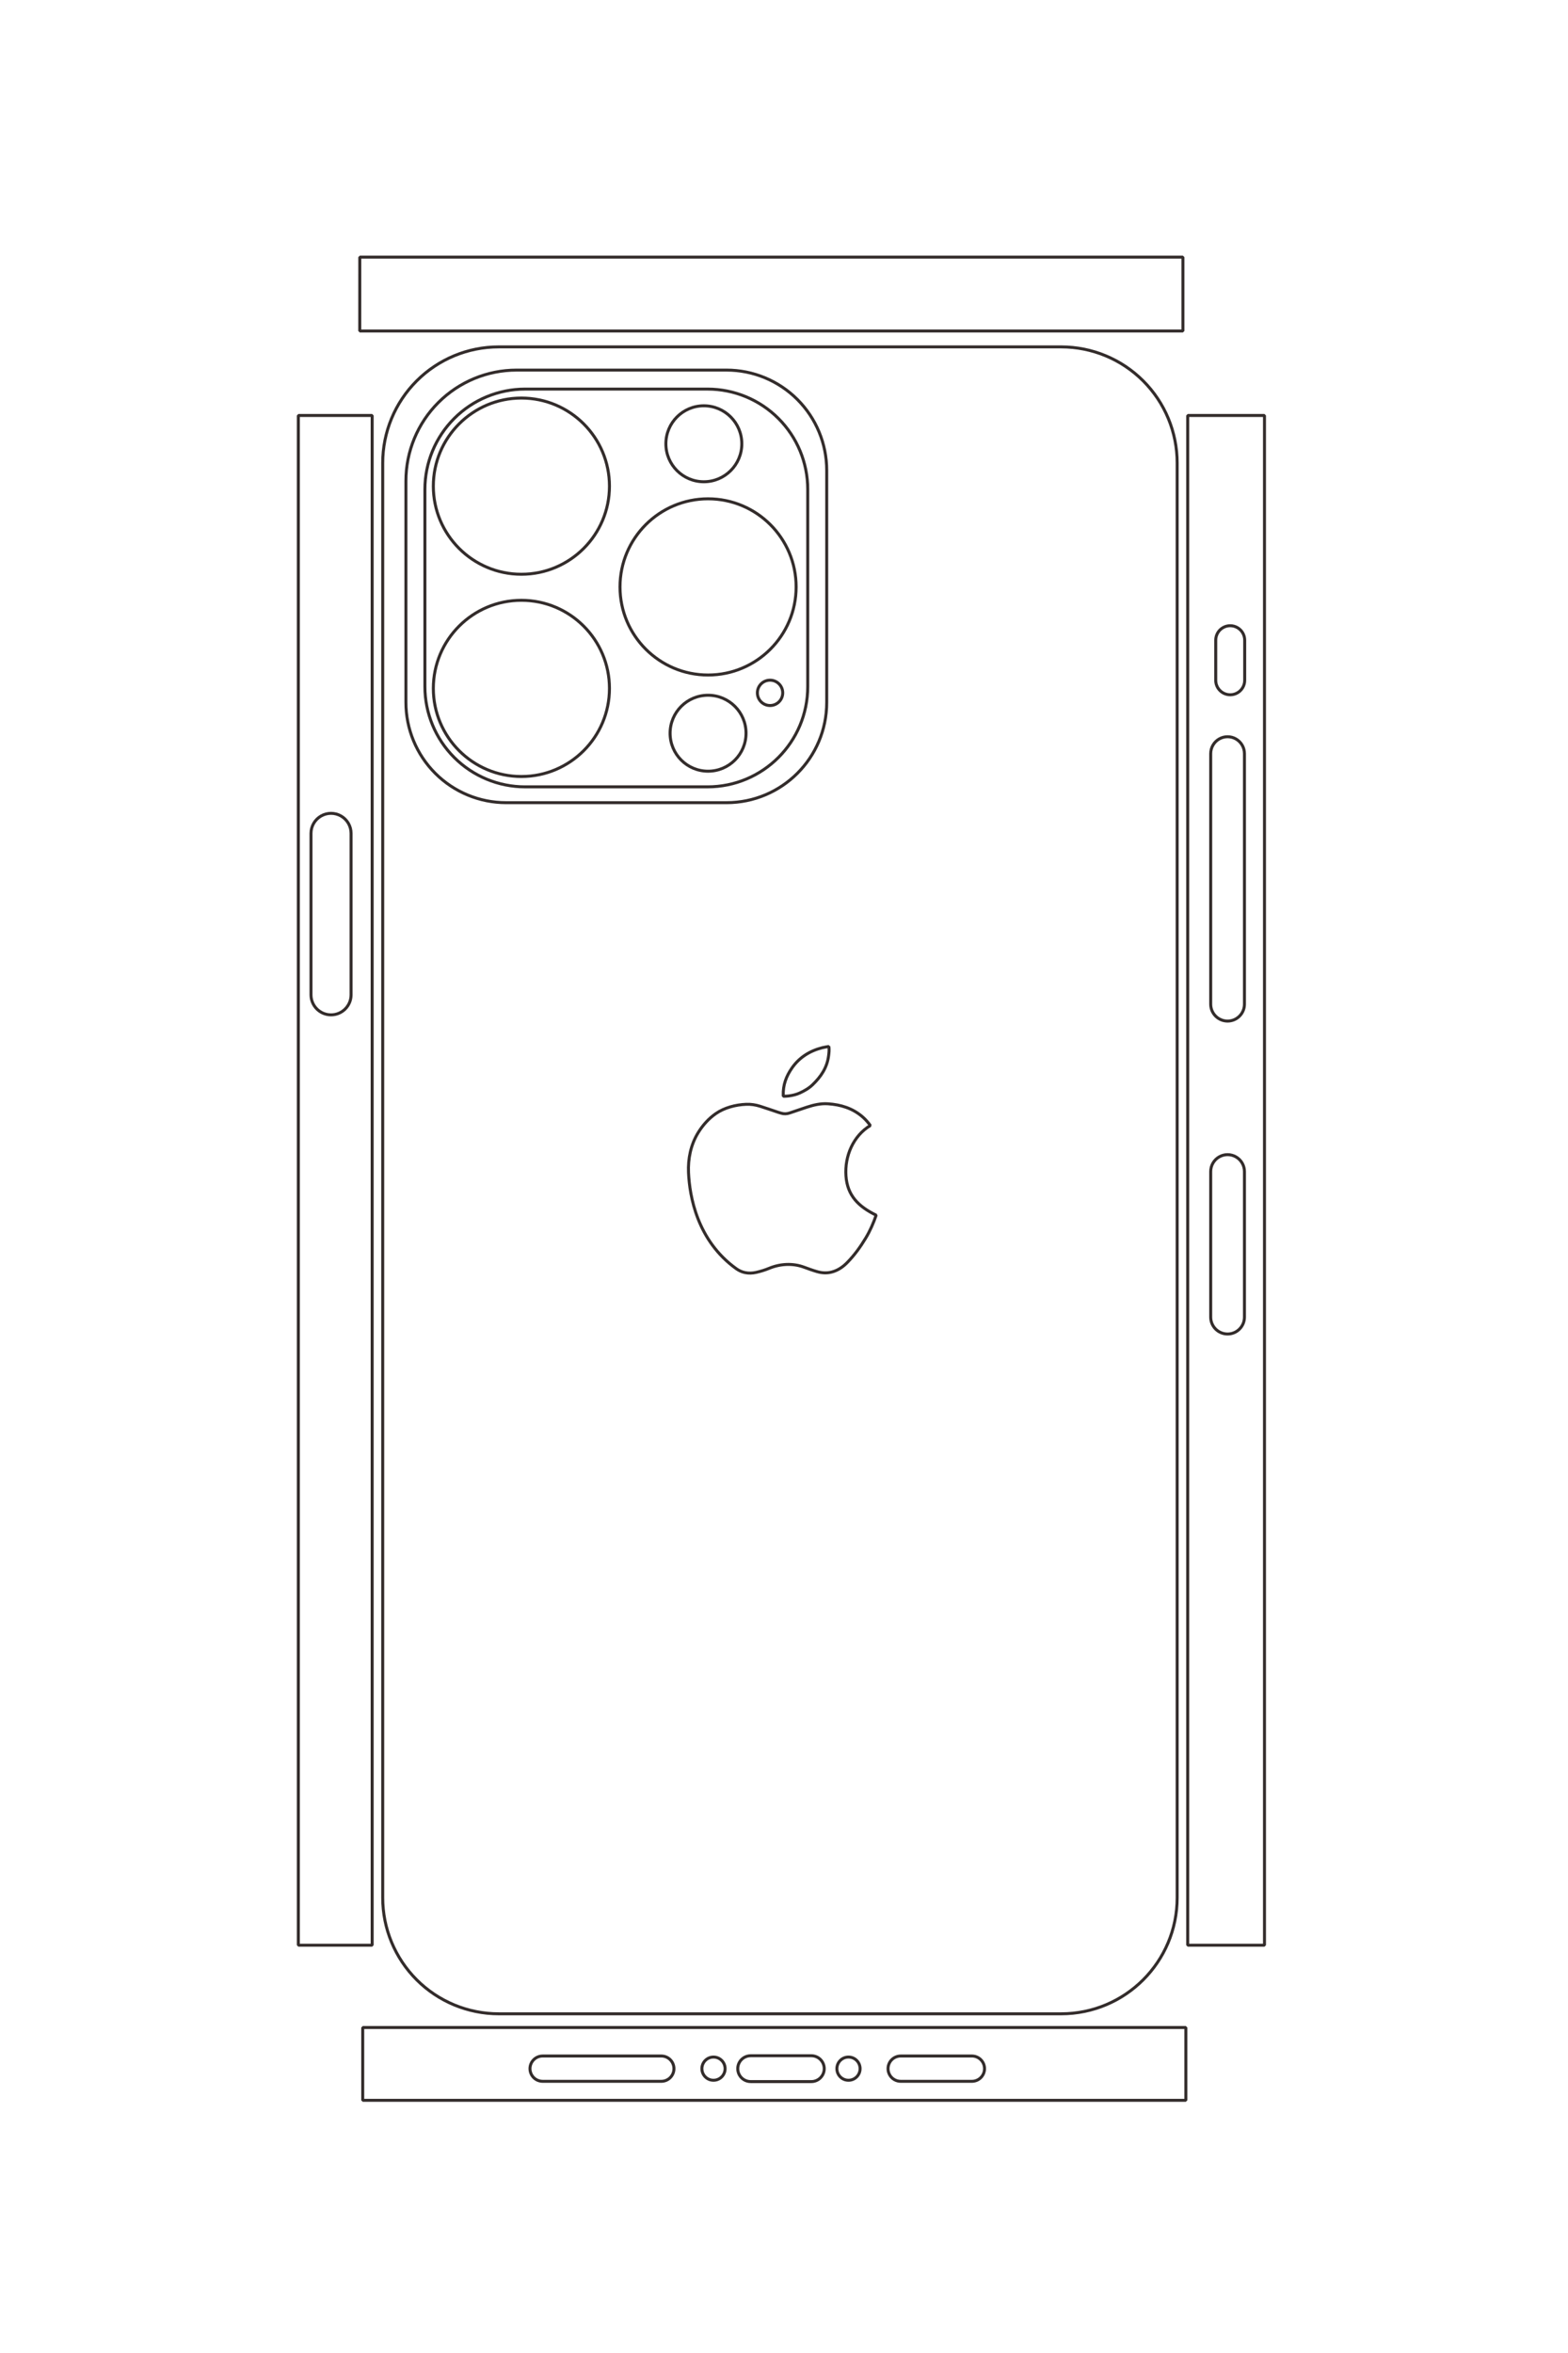 <?xml version="1.0" encoding="UTF-8"?>
<!DOCTYPE svg PUBLIC "-//W3C//DTD SVG 1.1//EN" "http://www.w3.org/Graphics/SVG/1.1/DTD/svg11.dtd">
<!-- Creator: CorelDRAW 2020 (64-Bit) -->
<svg xmlns="http://www.w3.org/2000/svg" xml:space="preserve" width="40mm" height="60mm" version="1.1" style="shape-rendering:geometricPrecision; text-rendering:geometricPrecision; image-rendering:optimizeQuality; fill-rule:evenodd; clip-rule:evenodd"
viewBox="0 0 4000 6000"
 xmlns:xlink="http://www.w3.org/1999/xlink"
 xmlns:xodm="http://www.corel.com/coreldraw/odm/2003">
 <defs>
  <style type="text/css">
   <![CDATA[
    .str0 {stroke:#332C2B;stroke-width:7.62;stroke-linejoin:bevel;stroke-miterlimit:22.926}
    .fil0 {fill:none}
   ]]>
  </style>
 </defs>
 <g id="图层_x0020_1">
  <path class="fil0 str0" d="M3101.35 1734.69c0,20.4 16.54,36.94 36.94,36.94 20.4,0 36.93,-16.54 36.94,-36.94l0 -102.23c0,-13.2 -7.04,-25.39 -18.47,-31.99 -11.43,-6.6 -25.51,-6.6 -36.94,0 -11.43,6.6 -18.47,18.79 -18.47,31.99l0 102.23zm-12.83 825.95c0,23.77 19.27,43.04 43.04,43.04 23.77,0 43.05,-19.27 43.05,-43.04l0 -638.97c0,-15.37 -8.21,-29.58 -21.53,-37.28 -13.31,-7.68 -29.72,-7.68 -43.04,0 -13.32,7.7 -21.52,21.91 -21.52,37.28l0 638.97zm0 797.96c0,23.78 19.27,43.05 43.04,43.05 23.77,0 43.05,-19.27 43.05,-43.05l0 -371.27c0,-15.38 -8.21,-29.59 -21.53,-37.28 -13.31,-7.69 -29.72,-7.69 -43.04,0 -13.32,7.69 -21.52,21.9 -21.52,37.28l0 371.27zm137.2 -2299.19l0 3900.77 -195.85 0 0 -3900.77 195.85 0zm-208.07 -403.74l-2099.83 0 -0.08 188.33 1789.28 0 310.63 0 0 -188.33zm-1462.92 583.99c0,-124.06 -100.57,-224.64 -224.64,-224.64 -124.07,0 -224.65,100.58 -224.65,224.64 0,124.07 100.58,224.65 224.65,224.65 124.07,0 224.64,-100.58 224.64,-224.65zm0 515.73c0,-124.07 -100.57,-224.65 -224.64,-224.65 -124.07,0 -224.65,100.58 -224.65,224.65 0,124.07 100.58,224.65 224.65,224.65 124.07,0 224.64,-100.58 224.64,-224.65zm337.65 -623.8c0,-53.49 -43.37,-96.85 -96.86,-96.85 -53.49,0 -96.85,43.36 -96.85,96.85 0,53.49 43.36,96.85 96.85,96.85 53.49,0 96.86,-43.36 96.86,-96.85zm138.55 365.01c0,-124.07 -100.58,-224.65 -224.65,-224.65 -124.06,0 -224.64,100.58 -224.64,224.65 0,124.06 100.58,224.64 224.64,224.64 124.07,0 224.65,-100.58 224.65,-224.64zm-34.2 270.13c0,-17.85 -14.47,-32.32 -32.32,-32.32 -17.85,0 -32.32,14.47 -32.32,32.32 0,17.85 14.47,32.31 32.32,32.31 17.85,0.01 32.32,-14.46 32.32,-32.31zm-93.59 102.94c0,-53.49 -43.37,-96.85 -96.86,-96.85 -53.49,0 -96.85,43.36 -96.85,96.85 0,53.49 43.36,96.85 96.85,96.85 53.49,0 96.86,-43.36 96.86,-96.85zm-819.22 -621.93l0 503.1c0,67.78 26.93,132.79 74.86,180.72 47.93,47.93 112.94,74.86 180.73,74.86l465.43 0c141.16,0 255.58,-114.43 255.58,-255.58l0 -503.1c0,-67.79 -26.92,-132.8 -74.85,-180.73 -47.94,-47.93 -112.94,-74.86 -180.73,-74.86l-465.43 0c-67.79,0 -132.8,26.93 -180.73,74.86 -47.93,47.93 -74.86,112.94 -74.86,180.73zm-48.43 -21.53l0 564.98c0,67.79 26.93,132.8 74.86,180.73 47.93,47.93 112.94,74.86 180.73,74.86l562.29 0c141.15,0 255.58,-114.43 255.58,-255.59l0 -591.88c0,-67.79 -26.93,-132.8 -74.86,-180.73 -47.93,-47.93 -112.94,-74.86 -180.72,-74.86l-535.39 0c-74.92,0 -146.77,29.76 -199.75,82.74 -52.98,52.98 -82.74,124.83 -82.74,199.75zm1078.99 1442.23c1.17,8.6 0.32,15.86 -0.76,24.13 0,0 0,0 0,0 -3.92,29.8 -19.25,52.67 -40.6,73.27 0,0 0,0 0,0 -9.59,9.26 -20.64,15.5 -32.54,21.04 0,0 0,0 0,0 -8.88,4.14 -18.65,6.42 -28.43,7.7 0,0 0,0 0,0 -6.64,0.87 -13.96,0.78 -13.96,0.78 0,0 0,0 0,0 0,0 -0.12,-2.36 -0.12,-2.36 0,0 0,0 0,0 -0.86,-26.83 7.95,-49.14 22.33,-69.84 0,0 0,0 0,0 18.91,-27.02 45.25,-43.38 77.1,-51.56 0,0 0,0 0,0 5.5,-1.41 11.18,-2.1 16.98,-3.16zm-214.12 576.56c0.14,0.03 0.28,0.06 0.42,0.09 0,0 0,0 0,0 9.36,1.96 19.1,1.5 28.42,-0.62 0,0 0,0 0,0 11.22,-2.57 22.22,-5.94 32.81,-10.31 0,0 0,0 0,0 28.3,-11.7 59.95,-13.55 88.75,-3.03 0,0 0,0 0,0 11.05,4.04 22.13,8.14 33.44,11.4 0,0 0,0 0,0 12.26,3.54 24.78,4.4 37.42,1.14 0,0 0,0 0,0 15.76,-4.07 28.56,-12.92 39.66,-24.24 0,0 0,0 0,0 18.31,-18.66 33.52,-39.73 46.97,-62.04 0,0 0,0 0,0 11.25,-18.65 19.91,-38.5 26.85,-58.74 0,0 0,0 0,0 -44.57,-21.84 -73.39,-49.35 -77.02,-100.06 0,0 0,0 0,0 -3.64,-50.7 18.66,-102.38 62.13,-128.61 0,0 0,0 0,0 -6,-8.38 -12.53,-15.75 -20.05,-22.25 0,0 0,0 0,0 -25.26,-21.83 -55.43,-30.97 -88.16,-33.15 0,0 0,0 0,0 -18.69,-1.24 -36.61,3.08 -54.2,8.82 0,0 0,0 0,0 -14.62,4.78 -29.18,9.71 -43.71,14.75 0,0 0,0 0,0 -6.97,2.42 -14.57,2.58 -21.6,0.34 0,0 0,0 0,0 -2.21,-0.69 -4.46,-1.23 -6.64,-1.96 0,0 0,0 0,0 -15.61,-5.22 -31.14,-10.68 -46.84,-15.63 0,0 0,0 0,0 -11.39,-3.59 -23.38,-5.48 -35.36,-4.99 0,0 0,0 0,0 -27.17,1.1 -55.97,8.59 -78.04,24.04 0,0 0,0 0,0 -18.02,12.62 -33.2,29.61 -44.86,48.73 0,0 0,0 0,0 -18.59,30.48 -25.89,66 -24.33,101.3 0,0 0,0 0,0 2.65,59.79 21.74,173.46 121.99,245.26 0,0 0,0 0,0 6.52,4.67 14.01,8.06 21.95,9.76zm-924.06 -2064.52l0 3658.64c0,78.49 31.18,153.76 86.68,209.26 55.5,55.5 130.78,86.68 209.27,86.68l1434.77 0c163.44,0 295.94,-132.5 295.94,-295.94l0 -3658.64c0,-78.49 -31.18,-153.77 -86.68,-209.27 -55.5,-55.5 -130.77,-86.68 -209.26,-86.68l-1434.77 0c-78.49,0 -153.77,31.18 -209.27,86.68 -55.5,55.5 -86.68,130.78 -86.68,209.27zm710.66 4062.19l-302.66 0c-11.54,0 -22.19,6.16 -27.96,16.15 -5.77,9.99 -5.77,22.29 0,32.28 5.77,9.99 16.42,16.14 27.96,16.14l302.66 0c17.84,0 32.29,-14.45 32.29,-32.28 0,-17.83 -14.45,-32.29 -32.29,-32.29zm162.77 32.29c0,-16.35 -13.25,-29.6 -29.59,-29.6 -16.35,0 -29.59,13.25 -29.6,29.6 0,16.34 13.25,29.59 29.6,29.59 16.34,0 29.59,-13.25 29.59,-29.59zm65.24 -32.96c-11.77,0 -22.65,6.28 -28.54,16.48 -5.89,10.2 -5.89,22.76 0,32.96 5.89,10.19 16.77,16.48 28.54,16.48l154.7 0c18.2,0 32.96,-14.76 32.96,-32.96 0,-18.2 -14.76,-32.96 -32.96,-32.96l-154.7 0zm279.13 32.96c0,-16.35 -13.25,-29.6 -29.59,-29.6 -16.35,0 -29.6,13.25 -29.6,29.6 0,16.34 13.25,29.59 29.59,29.59 16.35,0 29.6,-13.25 29.6,-29.59zm103.58 -32.29l181.6 0c17.83,0 32.29,14.46 32.28,32.29 0,17.83 -14.45,32.28 -32.28,32.28l-181.6 0c-11.54,0 -22.19,-6.15 -27.96,-16.14 -5.77,-9.99 -5.77,-22.29 0,-32.28 5.77,-9.99 16.42,-16.15 27.96,-16.15zm-1372.37 -72.64l0 185.64 2099.84 0 0 -185.64 -2099.84 0zm-29.72 -3044.96l0 411.62c0,28.23 -22.88,51.12 -51.11,51.12 -28.23,0 -51.12,-22.89 -51.12,-51.12l0 -411.62c0,-18.27 9.74,-35.14 25.56,-44.27 15.81,-9.13 35.3,-9.13 51.12,0 15.81,9.13 25.55,26 25.55,44.27zm53.81 -1065.66l0 3900.77 -188.32 0 0 -3900.77 188.32 0z"/>
 </g>
</svg>
